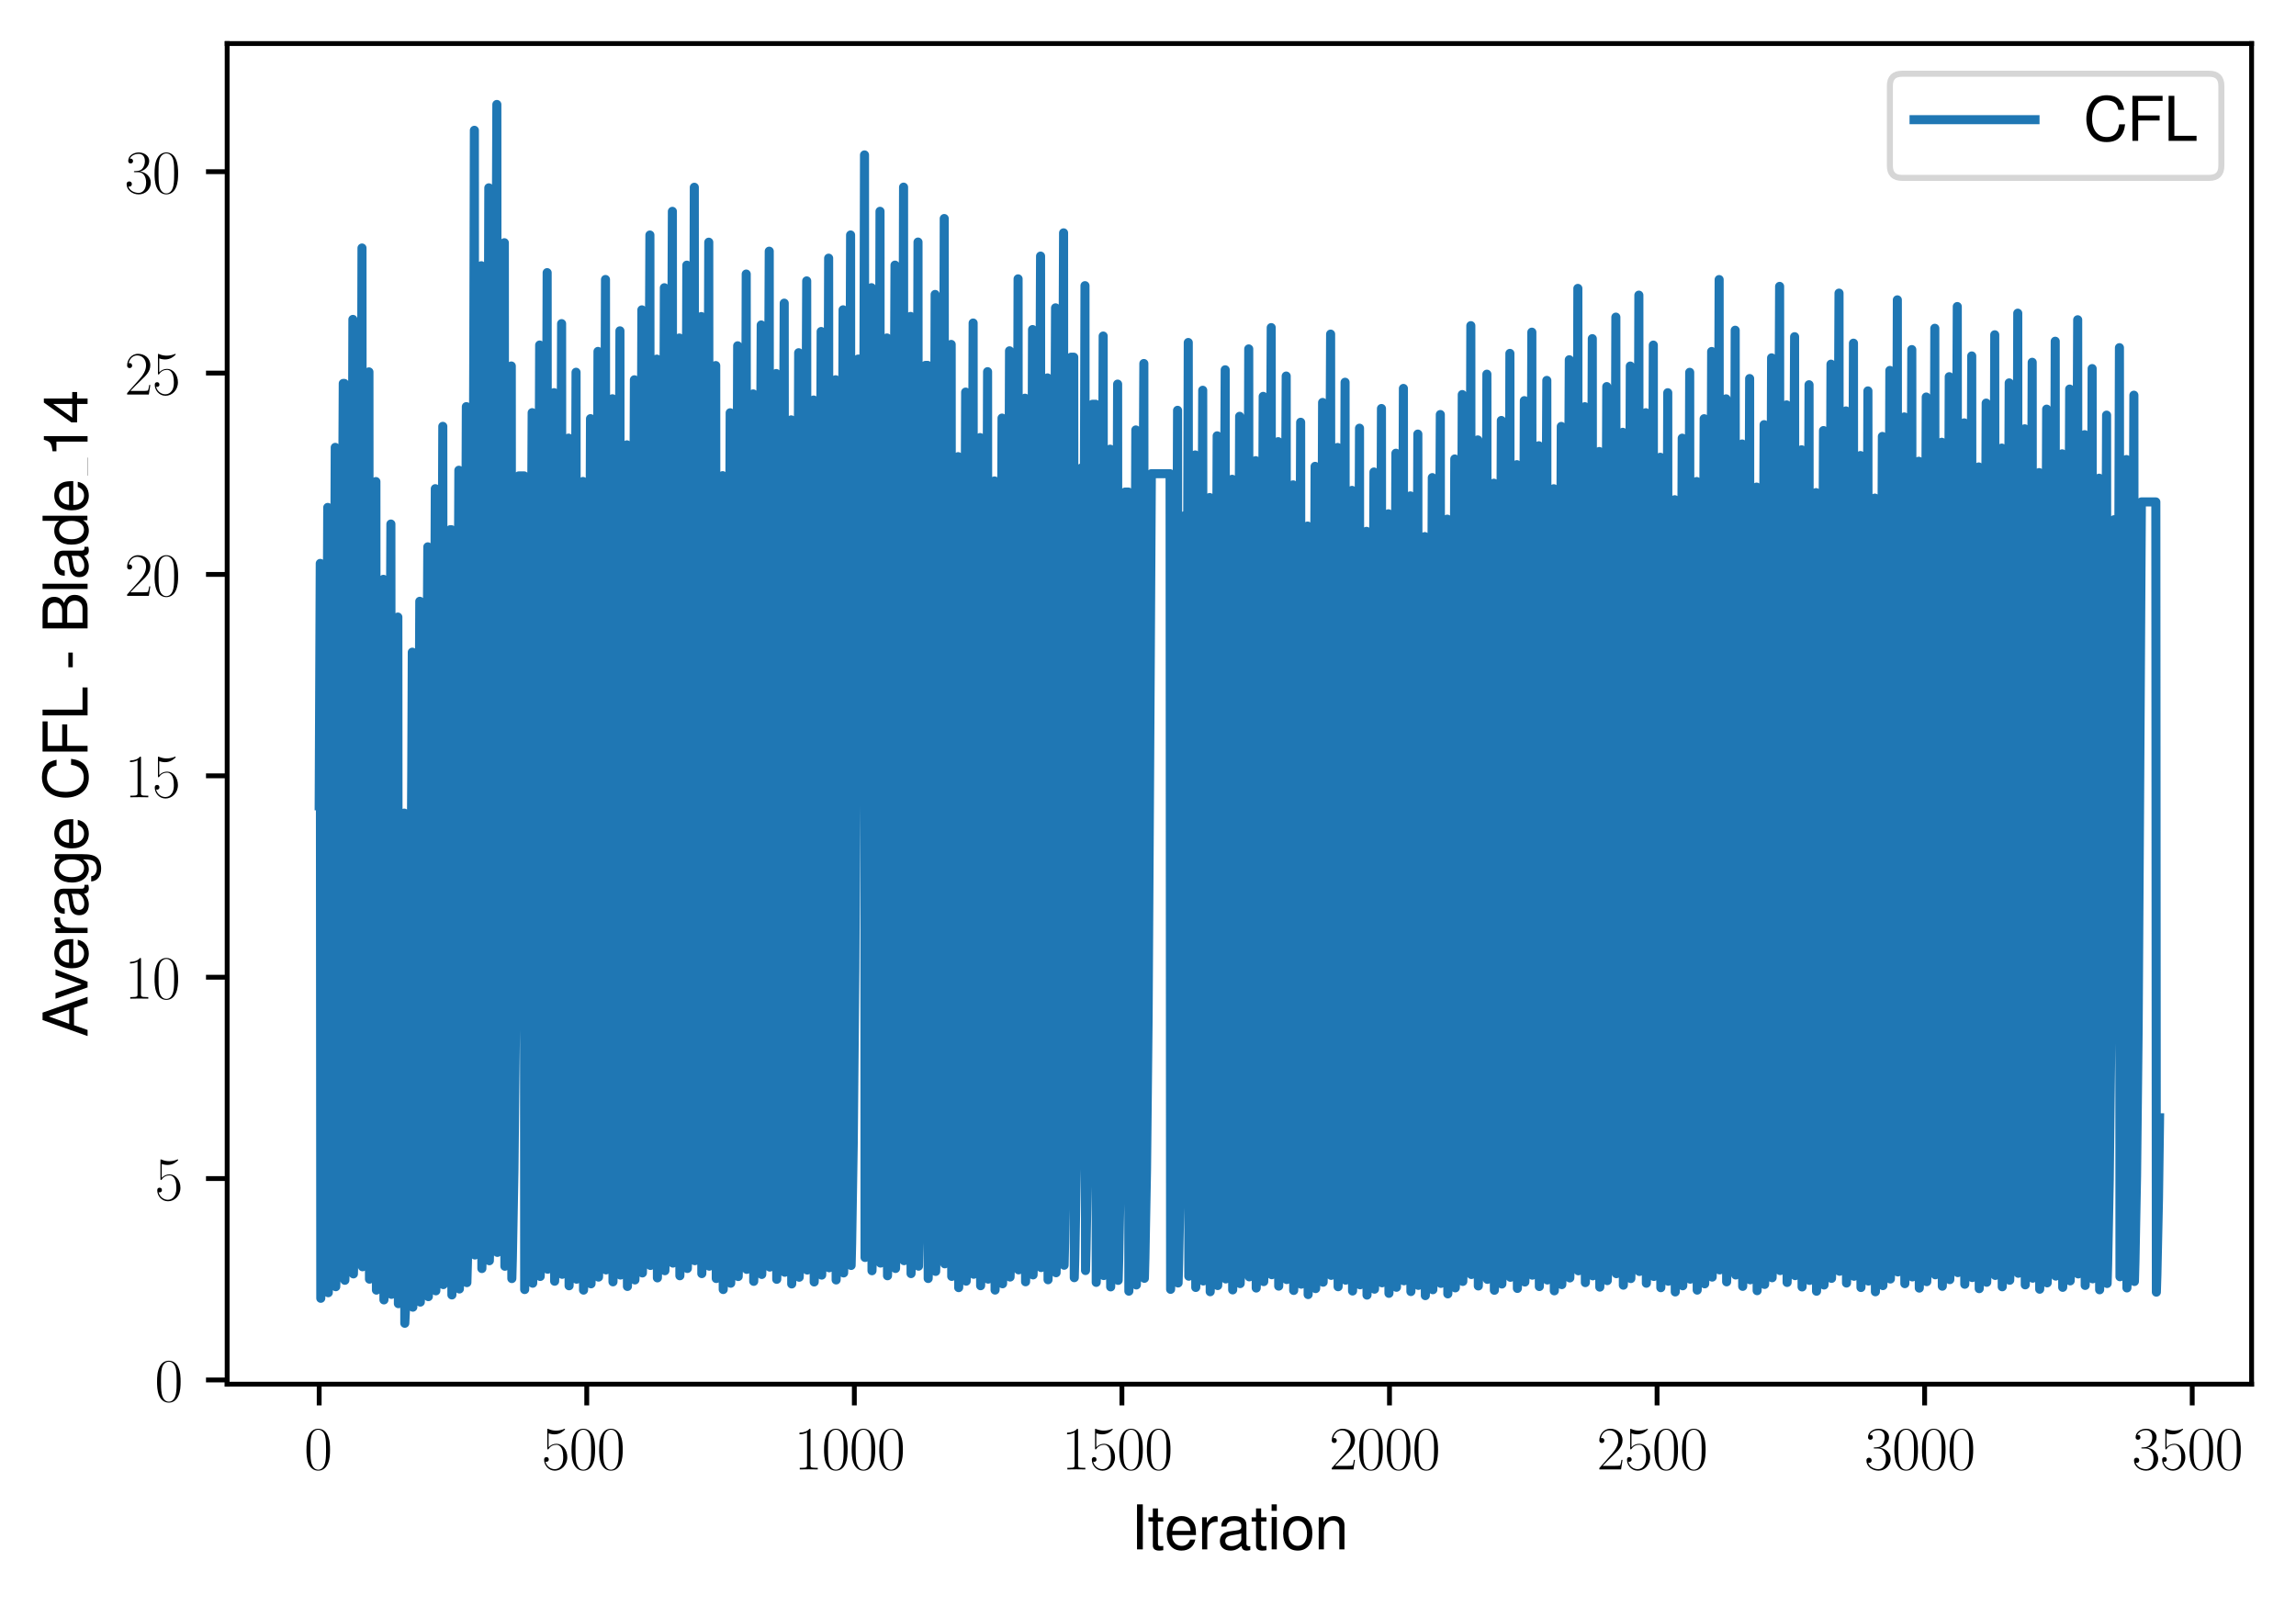 <?xml version="1.0" encoding="utf-8" standalone="no"?>
<!DOCTYPE svg PUBLIC "-//W3C//DTD SVG 1.1//EN"
  "http://www.w3.org/Graphics/SVG/1.1/DTD/svg11.dtd">
<svg xmlns:xlink="http://www.w3.org/1999/xlink" width="379.711pt" height="265.601pt" viewBox="0 0 379.711 265.601" xmlns="http://www.w3.org/2000/svg" version="1.1">
 <defs>
  <style type="text/css">*{stroke-linejoin: round; stroke-linecap: butt}</style>
 </defs>
 <g id="figure_1">
  <g id="patch_1">
   <path d="M 0 265.601 
L 379.711 265.601 
L 379.711 0 
L 0 0 
z
" style="fill: #ffffff"/>
  </g>
  <g id="axes_1">
   <g id="patch_2">
    <path d="M 37.567 228.96 
L 372.367 228.96 
L 372.367 7.2 
L 37.567 7.2 
z
" style="fill: #ffffff"/>
   </g>
   <g id="matplotlib.axis_1">
    <g id="xtick_1">
     <g id="line2d_1">
      <defs>
       <path id="m42e42d7f26" d="M 0 0 
L 0 3.5 
" style="stroke: #000000; stroke-width: 0.8"/>
      </defs>
      <g>
       <use xlink:href="#m42e42d7f26" x="52.786" y="228.96" style="stroke: #000000; stroke-width: 0.8"/>
      </g>
     </g>
     <g id="text_1">
      <!-- $\mathdefault{0}$ -->
      <g transform="translate(50.295 243.058) scale(0.1 -0.1)">
       <defs>
        <path id="CMR17-30" d="M 2688 2038 
C 2688 2430 2682 3099 2413 3613 
C 2176 4063 1798 4224 1466 4224 
C 1158 4224 768 4082 525 3620 
C 269 3137 243 2539 243 2038 
C 243 1671 250 1112 448 623 
C 723 -39 1216 -128 1466 -128 
C 1760 -128 2208 -7 2470 604 
C 2662 1048 2688 1568 2688 2038 
z
M 1466 -26 
C 1056 -26 813 328 723 816 
C 653 1196 653 1749 653 2109 
C 653 2604 653 3015 736 3407 
C 858 3954 1216 4121 1466 4121 
C 1728 4121 2067 3947 2189 3420 
C 2272 3054 2278 2623 2278 2109 
C 2278 1691 2278 1176 2202 797 
C 2067 96 1690 -26 1466 -26 
z
" transform="scale(0.016)"/>
       </defs>
       <use xlink:href="#CMR17-30" transform="scale(0.996)"/>
      </g>
     </g>
    </g>
    <g id="xtick_2">
     <g id="line2d_2">
      <g>
       <use xlink:href="#m42e42d7f26" x="97.037" y="228.96" style="stroke: #000000; stroke-width: 0.8"/>
      </g>
     </g>
     <g id="text_2">
      <!-- $\mathdefault{500}$ -->
      <g transform="translate(89.565 243.058) scale(0.1 -0.1)">
       <defs>
        <path id="CMR17-35" d="M 730 3750 
C 794 3724 1056 3641 1325 3641 
C 1920 3641 2246 3961 2432 4140 
C 2432 4191 2432 4224 2394 4224 
C 2387 4224 2374 4224 2323 4198 
C 2099 4102 1837 4032 1517 4032 
C 1325 4032 1037 4055 723 4191 
C 653 4224 640 4224 634 4224 
C 602 4224 595 4217 595 4090 
L 595 2231 
C 595 2113 595 2080 659 2080 
C 691 2080 704 2093 736 2139 
C 941 2435 1222 2560 1542 2560 
C 1766 2560 2246 2415 2246 1293 
C 2246 1087 2246 716 2054 422 
C 1894 159 1645 25 1370 25 
C 947 25 518 319 403 812 
C 429 806 480 793 506 793 
C 589 793 749 838 749 1036 
C 749 1209 627 1280 506 1280 
C 358 1280 262 1190 262 1011 
C 262 454 704 -128 1382 -128 
C 2042 -128 2669 441 2669 1267 
C 2669 2054 2170 2662 1549 2662 
C 1222 2662 947 2540 730 2304 
L 730 3750 
z
" transform="scale(0.016)"/>
       </defs>
       <use xlink:href="#CMR17-35" transform="scale(0.996)"/>
       <use xlink:href="#CMR17-30" transform="translate(45.69 0) scale(0.996)"/>
       <use xlink:href="#CMR17-30" transform="translate(91.381 0) scale(0.996)"/>
      </g>
     </g>
    </g>
    <g id="xtick_3">
     <g id="line2d_3">
      <g>
       <use xlink:href="#m42e42d7f26" x="141.289" y="228.96" style="stroke: #000000; stroke-width: 0.8"/>
      </g>
     </g>
     <g id="text_3">
      <!-- $\mathdefault{1000}$ -->
      <g transform="translate(131.326 243.058) scale(0.1 -0.1)">
       <defs>
        <path id="CMR17-31" d="M 1702 4083 
C 1702 4217 1696 4224 1606 4224 
C 1357 3927 979 3833 621 3820 
C 602 3820 570 3820 563 3808 
C 557 3795 557 3782 557 3648 
C 755 3648 1088 3686 1344 3839 
L 1344 467 
C 1344 243 1331 166 781 166 
L 589 166 
L 589 0 
C 896 6 1216 12 1523 12 
C 1830 12 2150 6 2458 0 
L 2458 166 
L 2266 166 
C 1715 166 1702 236 1702 467 
L 1702 4083 
z
" transform="scale(0.016)"/>
       </defs>
       <use xlink:href="#CMR17-31" transform="scale(0.996)"/>
       <use xlink:href="#CMR17-30" transform="translate(45.69 0) scale(0.996)"/>
       <use xlink:href="#CMR17-30" transform="translate(91.381 0) scale(0.996)"/>
       <use xlink:href="#CMR17-30" transform="translate(137.071 0) scale(0.996)"/>
      </g>
     </g>
    </g>
    <g id="xtick_4">
     <g id="line2d_4">
      <g>
       <use xlink:href="#m42e42d7f26" x="185.541" y="228.96" style="stroke: #000000; stroke-width: 0.8"/>
      </g>
     </g>
     <g id="text_4">
      <!-- $\mathdefault{1500}$ -->
      <g transform="translate(175.578 243.058) scale(0.1 -0.1)">
       <use xlink:href="#CMR17-31" transform="scale(0.996)"/>
       <use xlink:href="#CMR17-35" transform="translate(45.69 0) scale(0.996)"/>
       <use xlink:href="#CMR17-30" transform="translate(91.381 0) scale(0.996)"/>
       <use xlink:href="#CMR17-30" transform="translate(137.071 0) scale(0.996)"/>
      </g>
     </g>
    </g>
    <g id="xtick_5">
     <g id="line2d_5">
      <g>
       <use xlink:href="#m42e42d7f26" x="229.793" y="228.96" style="stroke: #000000; stroke-width: 0.8"/>
      </g>
     </g>
     <g id="text_5">
      <!-- $\mathdefault{2000}$ -->
      <g transform="translate(219.83 243.058) scale(0.1 -0.1)">
       <defs>
        <path id="CMR17-32" d="M 2669 990 
L 2554 990 
C 2490 537 2438 460 2413 422 
C 2381 371 1920 371 1830 371 
L 602 371 
C 832 620 1280 1073 1824 1596 
C 2214 1966 2669 2400 2669 3033 
C 2669 3788 2067 4224 1395 4224 
C 691 4224 262 3603 262 3027 
C 262 2777 448 2745 525 2745 
C 589 2745 781 2783 781 3007 
C 781 3206 614 3264 525 3264 
C 486 3264 448 3257 422 3244 
C 544 3788 915 4057 1306 4057 
C 1862 4057 2227 3616 2227 3033 
C 2227 2477 1901 1998 1536 1583 
L 262 147 
L 262 0 
L 2515 0 
L 2669 990 
z
" transform="scale(0.016)"/>
       </defs>
       <use xlink:href="#CMR17-32" transform="scale(0.996)"/>
       <use xlink:href="#CMR17-30" transform="translate(45.69 0) scale(0.996)"/>
       <use xlink:href="#CMR17-30" transform="translate(91.381 0) scale(0.996)"/>
       <use xlink:href="#CMR17-30" transform="translate(137.071 0) scale(0.996)"/>
      </g>
     </g>
    </g>
    <g id="xtick_6">
     <g id="line2d_6">
      <g>
       <use xlink:href="#m42e42d7f26" x="274.044" y="228.96" style="stroke: #000000; stroke-width: 0.8"/>
      </g>
     </g>
     <g id="text_6">
      <!-- $\mathdefault{2500}$ -->
      <g transform="translate(264.082 243.058) scale(0.1 -0.1)">
       <use xlink:href="#CMR17-32" transform="scale(0.996)"/>
       <use xlink:href="#CMR17-35" transform="translate(45.69 0) scale(0.996)"/>
       <use xlink:href="#CMR17-30" transform="translate(91.381 0) scale(0.996)"/>
       <use xlink:href="#CMR17-30" transform="translate(137.071 0) scale(0.996)"/>
      </g>
     </g>
    </g>
    <g id="xtick_7">
     <g id="line2d_7">
      <g>
       <use xlink:href="#m42e42d7f26" x="318.296" y="228.96" style="stroke: #000000; stroke-width: 0.8"/>
      </g>
     </g>
     <g id="text_7">
      <!-- $\mathdefault{3000}$ -->
      <g transform="translate(308.333 243.058) scale(0.1 -0.1)">
       <defs>
        <path id="CMR17-33" d="M 1414 2176 
C 1984 2176 2234 1673 2234 1094 
C 2234 322 1824 25 1453 25 
C 1114 25 563 193 390 691 
C 422 678 454 678 486 678 
C 640 678 755 780 755 947 
C 755 1132 614 1216 486 1216 
C 378 1216 211 1164 211 927 
C 211 335 787 -128 1466 -128 
C 2176 -128 2720 432 2720 1087 
C 2720 1718 2208 2176 1600 2246 
C 2086 2347 2554 2776 2554 3353 
C 2554 3856 2048 4224 1472 4224 
C 890 4224 378 3862 378 3347 
C 378 3123 544 3084 627 3084 
C 762 3084 877 3167 877 3334 
C 877 3500 762 3584 627 3584 
C 602 3584 570 3584 544 3571 
C 730 3999 1235 4076 1459 4076 
C 1683 4076 2106 3966 2106 3347 
C 2106 3167 2080 2851 1862 2574 
C 1670 2329 1453 2316 1242 2297 
C 1210 2297 1062 2284 1037 2284 
C 992 2278 966 2272 966 2227 
C 966 2182 973 2176 1101 2176 
L 1414 2176 
z
" transform="scale(0.016)"/>
       </defs>
       <use xlink:href="#CMR17-33" transform="scale(0.996)"/>
       <use xlink:href="#CMR17-30" transform="translate(45.69 0) scale(0.996)"/>
       <use xlink:href="#CMR17-30" transform="translate(91.381 0) scale(0.996)"/>
       <use xlink:href="#CMR17-30" transform="translate(137.071 0) scale(0.996)"/>
      </g>
     </g>
    </g>
    <g id="xtick_8">
     <g id="line2d_8">
      <g>
       <use xlink:href="#m42e42d7f26" x="362.548" y="228.96" style="stroke: #000000; stroke-width: 0.8"/>
      </g>
     </g>
     <g id="text_8">
      <!-- $\mathdefault{3500}$ -->
      <g transform="translate(352.585 243.058) scale(0.1 -0.1)">
       <use xlink:href="#CMR17-33" transform="scale(0.996)"/>
       <use xlink:href="#CMR17-35" transform="translate(45.69 0) scale(0.996)"/>
       <use xlink:href="#CMR17-30" transform="translate(91.381 0) scale(0.996)"/>
       <use xlink:href="#CMR17-30" transform="translate(137.071 0) scale(0.996)"/>
      </g>
     </g>
    </g>
    <g id="text_9">
     <!-- Iteration -->
     <g transform="translate(187.02 256.279) scale(0.1 -0.1)">
      <defs>
       <path id="NimbusSanL-Regu-49" d="M 1242 4672 
L 640 4672 
L 640 0 
L 1242 0 
L 1242 4672 
z
" transform="scale(0.016)"/>
       <path id="NimbusSanL-Regu-74" d="M 1626 3328 
L 1075 3328 
L 1075 4249 
L 544 4249 
L 544 3328 
L 90 3328 
L 90 2892 
L 544 2892 
L 544 402 
C 544 64 774 -128 1190 -128 
C 1318 -128 1446 -116 1626 -84 
L 1626 364 
C 1555 345 1472 339 1370 339 
C 1139 339 1075 402 1075 634 
L 1075 2892 
L 1626 2892 
L 1626 3328 
z
" transform="scale(0.016)"/>
       <path id="NimbusSanL-Regu-65" d="M 3283 1484 
C 3283 1998 3245 2311 3149 2565 
C 2931 3123 2419 3456 1792 3456 
C 858 3456 256 2734 256 1619 
C 256 545 838 -128 1779 -128 
C 2547 -128 3078 307 3213 1018 
L 2675 1018 
C 2528 588 2227 364 1798 364 
C 1459 364 1171 514 992 787 
C 864 974 819 1161 813 1484 
L 3283 1484 
z
M 826 1920 
C 870 2552 1248 2963 1786 2963 
C 2310 2963 2714 2519 2714 1959 
C 2714 1946 2714 1933 2707 1920 
L 826 1920 
z
" transform="scale(0.016)"/>
       <path id="NimbusSanL-Regu-72" d="M 442 3328 
L 442 0 
L 979 0 
L 979 1727 
C 979 2203 1101 2514 1357 2698 
C 1523 2819 1683 2857 2054 2863 
L 2054 3404 
C 1965 3449 1920 3456 1850 3456 
C 1504 3456 1242 3251 934 2750 
L 934 3328 
L 442 3328 
z
" transform="scale(0.016)"/>
       <path id="NimbusSanL-Regu-61" d="M 3424 332 
C 3366 320 3341 320 3309 320 
C 3123 320 3021 415 3021 581 
L 3021 2542 
C 3021 3135 2586 3456 1760 3456 
C 1274 3456 870 3315 646 3065 
C 493 2893 429 2702 416 2370 
L 954 2370 
C 998 2778 1242 2963 1741 2963 
C 2221 2963 2490 2784 2490 2466 
L 2490 2326 
C 2490 2103 2355 2007 1933 1956 
C 1178 1861 1062 1835 858 1753 
C 467 1593 269 1294 269 861 
C 269 256 691 -128 1370 -128 
C 1792 -128 2131 19 2509 364 
C 2547 25 2714 -128 3059 -128 
C 3168 -128 3251 -116 3424 -71 
L 3424 332 
z
M 2490 1071 
C 2490 893 2438 785 2278 638 
C 2061 441 1798 339 1485 339 
C 1069 339 826 536 826 874 
C 826 1224 1062 1402 1632 1485 
C 2195 1562 2310 1587 2490 1670 
L 2490 1071 
z
" transform="scale(0.016)"/>
       <path id="NimbusSanL-Regu-69" d="M 960 3358 
L 429 3358 
L 429 0 
L 960 0 
L 960 3358 
z
M 960 4672 
L 422 4672 
L 422 3999 
L 960 3999 
L 960 4672 
z
" transform="scale(0.016)"/>
       <path id="NimbusSanL-Regu-6f" d="M 1741 3456 
C 800 3456 230 2784 230 1663 
C 230 543 794 -128 1747 -128 
C 2688 -128 3264 543 3264 1638 
C 3264 2791 2707 3456 1741 3456 
z
M 1747 2963 
C 2349 2963 2707 2472 2707 1644 
C 2707 861 2336 364 1747 364 
C 1152 364 787 855 787 1663 
C 787 2466 1152 2963 1747 2963 
z
" transform="scale(0.016)"/>
       <path id="NimbusSanL-Regu-6e" d="M 448 3328 
L 448 0 
L 986 0 
L 986 1835 
C 986 2539 1344 2988 1894 2988 
C 2317 2988 2586 2732 2586 2328 
L 2586 0 
L 3117 0 
L 3117 2539 
C 3117 3097 2701 3456 2054 3456 
C 1555 3456 1235 3263 941 2796 
L 941 3328 
L 448 3328 
z
" transform="scale(0.016)"/>
      </defs>
      <use xlink:href="#NimbusSanL-Regu-49" transform="scale(0.996)"/>
      <use xlink:href="#NimbusSanL-Regu-74" transform="translate(27.695 0) scale(0.996)"/>
      <use xlink:href="#NimbusSanL-Regu-65" transform="translate(55.39 0) scale(0.996)"/>
      <use xlink:href="#NimbusSanL-Regu-72" transform="translate(110.782 0) scale(0.996)"/>
      <use xlink:href="#NimbusSanL-Regu-61" transform="translate(142.961 0) scale(0.996)"/>
      <use xlink:href="#NimbusSanL-Regu-74" transform="translate(198.353 0) scale(0.996)"/>
      <use xlink:href="#NimbusSanL-Regu-69" transform="translate(226.048 0) scale(0.996)"/>
      <use xlink:href="#NimbusSanL-Regu-6f" transform="translate(248.165 0) scale(0.996)"/>
      <use xlink:href="#NimbusSanL-Regu-6e" transform="translate(303.556 0) scale(0.996)"/>
     </g>
    </g>
   </g>
   <g id="matplotlib.axis_2">
    <g id="ytick_1">
     <g id="line2d_9">
      <defs>
       <path id="m7678a0a76e" d="M 0 0 
L -3.5 0 
" style="stroke: #000000; stroke-width: 0.8"/>
      </defs>
      <g>
       <use xlink:href="#m7678a0a76e" x="37.567" y="228.256" style="stroke: #000000; stroke-width: 0.8"/>
      </g>
     </g>
     <g id="text_10">
      <!-- $\mathdefault{0}$ -->
      <g transform="translate(25.586 231.805) scale(0.1 -0.1)">
       <use xlink:href="#CMR17-30" transform="scale(0.996)"/>
      </g>
     </g>
    </g>
    <g id="ytick_2">
     <g id="line2d_10">
      <g>
       <use xlink:href="#m7678a0a76e" x="37.567" y="194.946" style="stroke: #000000; stroke-width: 0.8"/>
      </g>
     </g>
     <g id="text_11">
      <!-- $\mathdefault{5}$ -->
      <g transform="translate(25.586 198.496) scale(0.1 -0.1)">
       <use xlink:href="#CMR17-35" transform="scale(0.996)"/>
      </g>
     </g>
    </g>
    <g id="ytick_3">
     <g id="line2d_11">
      <g>
       <use xlink:href="#m7678a0a76e" x="37.567" y="161.637" style="stroke: #000000; stroke-width: 0.8"/>
      </g>
     </g>
     <g id="text_12">
      <!-- $\mathdefault{10}$ -->
      <g transform="translate(20.605 165.186) scale(0.1 -0.1)">
       <use xlink:href="#CMR17-31" transform="scale(0.996)"/>
       <use xlink:href="#CMR17-30" transform="translate(45.69 0) scale(0.996)"/>
      </g>
     </g>
    </g>
    <g id="ytick_4">
     <g id="line2d_12">
      <g>
       <use xlink:href="#m7678a0a76e" x="37.567" y="128.327" style="stroke: #000000; stroke-width: 0.8"/>
      </g>
     </g>
     <g id="text_13">
      <!-- $\mathdefault{15}$ -->
      <g transform="translate(20.605 131.877) scale(0.1 -0.1)">
       <use xlink:href="#CMR17-31" transform="scale(0.996)"/>
       <use xlink:href="#CMR17-35" transform="translate(45.69 0) scale(0.996)"/>
      </g>
     </g>
    </g>
    <g id="ytick_5">
     <g id="line2d_13">
      <g>
       <use xlink:href="#m7678a0a76e" x="37.567" y="95.018" style="stroke: #000000; stroke-width: 0.8"/>
      </g>
     </g>
     <g id="text_14">
      <!-- $\mathdefault{20}$ -->
      <g transform="translate(20.605 98.567) scale(0.1 -0.1)">
       <use xlink:href="#CMR17-32" transform="scale(0.996)"/>
       <use xlink:href="#CMR17-30" transform="translate(45.69 0) scale(0.996)"/>
      </g>
     </g>
    </g>
    <g id="ytick_6">
     <g id="line2d_14">
      <g>
       <use xlink:href="#m7678a0a76e" x="37.567" y="61.709" style="stroke: #000000; stroke-width: 0.8"/>
      </g>
     </g>
     <g id="text_15">
      <!-- $\mathdefault{25}$ -->
      <g transform="translate(20.605 65.258) scale(0.1 -0.1)">
       <use xlink:href="#CMR17-32" transform="scale(0.996)"/>
       <use xlink:href="#CMR17-35" transform="translate(45.69 0) scale(0.996)"/>
      </g>
     </g>
    </g>
    <g id="ytick_7">
     <g id="line2d_15">
      <g>
       <use xlink:href="#m7678a0a76e" x="37.567" y="28.399" style="stroke: #000000; stroke-width: 0.8"/>
      </g>
     </g>
     <g id="text_16">
      <!-- $\mathdefault{30}$ -->
      <g transform="translate(20.605 31.948) scale(0.1 -0.1)">
       <use xlink:href="#CMR17-33" transform="scale(0.996)"/>
       <use xlink:href="#CMR17-30" transform="translate(45.69 0) scale(0.996)"/>
      </g>
     </g>
    </g>
    <g id="text_17">
     <!-- Average CFL - Blade_14 -->
     <g transform="translate(14.483 171.549) rotate(-90) scale(0.1 -0.1)">
      <defs>
       <path id="NimbusSanL-Regu-41" d="M 3034 1408 
L 3514 0 
L 4179 0 
L 2541 4672 
L 1773 4672 
L 109 0 
L 742 0 
L 1235 1408 
L 3034 1408 
z
M 2867 1907 
L 1382 1907 
L 2150 4032 
L 2867 1907 
z
" transform="scale(0.016)"/>
       <path id="NimbusSanL-Regu-76" d="M 1824 0 
L 3110 3328 
L 2509 3328 
L 1562 629 
L 666 3328 
L 64 3328 
L 1242 0 
L 1824 0 
z
" transform="scale(0.016)"/>
       <path id="NimbusSanL-Regu-67" d="M 2637 3359 
L 2637 2873 
C 2368 3270 2042 3456 1613 3456 
C 762 3456 186 2714 186 1632 
C 186 1084 333 638 608 320 
C 858 38 1216 -128 1568 -128 
C 1990 -128 2285 51 2586 473 
L 2586 300 
C 2586 -155 2528 -441 2394 -634 
C 2253 -841 1978 -960 1651 -960 
C 1408 -960 1190 -894 1043 -774 
C 922 -674 870 -581 838 -375 
L 294 -375 
C 352 -1031 845 -1408 1632 -1408 
C 2131 -1408 2560 -1248 2778 -980 
C 3034 -661 3130 -222 3130 568 
L 3130 3359 
L 2637 3359 
z
M 1670 2963 
C 2246 2963 2586 2479 2586 1644 
C 2586 848 2240 364 1677 364 
C 1094 364 742 855 742 1663 
C 742 2466 1101 2963 1670 2963 
z
" transform="scale(0.016)"/>
       <path id="NimbusSanL-Regu-43" d="M 4237 3219 
C 4051 4236 3462 4736 2438 4736 
C 1811 4736 1306 4537 960 4154 
C 538 3696 307 3035 307 2284 
C 307 1522 544 867 986 415 
C 1344 44 1805 -128 2413 -128 
C 3552 -128 4192 485 4333 1712 
L 3718 1712 
C 3667 1394 3603 1178 3507 994 
C 3315 612 2918 396 2419 396 
C 1491 396 902 1134 902 2291 
C 902 3480 1466 4211 2368 4211 
C 2746 4211 3098 4096 3290 3918 
C 3462 3759 3558 3562 3629 3219 
L 4237 3219 
z
" transform="scale(0.016)"/>
       <path id="NimbusSanL-Regu-46" d="M 1171 2112 
L 3398 2112 
L 3398 2636 
L 1171 2636 
L 1171 4147 
L 3706 4147 
L 3706 4672 
L 576 4672 
L 576 0 
L 1171 0 
L 1171 2112 
z
" transform="scale(0.016)"/>
       <path id="NimbusSanL-Regu-4c" d="M 1107 4672 
L 512 4672 
L 512 0 
L 3411 0 
L 3411 524 
L 1107 524 
L 1107 4672 
z
" transform="scale(0.016)"/>
       <path id="NimbusSanL-Regu-2d" d="M 1818 1996 
L 294 1996 
L 294 1536 
L 1818 1536 
L 1818 1996 
z
" transform="scale(0.016)"/>
       <path id="NimbusSanL-Regu-42" d="M 506 0 
L 2611 0 
C 3053 0 3379 121 3629 390 
C 3859 632 3987 961 3987 1321 
C 3987 1878 3731 2214 3136 2444 
C 3558 2643 3782 2994 3782 3476 
C 3782 3821 3654 4127 3411 4345 
C 3168 4569 2848 4672 2400 4672 
L 506 4672 
L 506 0 
z
M 1101 2636 
L 1101 4147 
L 2253 4147 
C 2586 4147 2771 4101 2931 3977 
C 3098 3847 3187 3652 3187 3391 
C 3187 3138 3098 2936 2931 2806 
C 2771 2682 2586 2636 2253 2636 
L 1101 2636 
z
M 1101 524 
L 1101 2112 
L 2554 2112 
C 2842 2112 3034 2042 3174 1890 
C 3315 1745 3392 1542 3392 1315 
C 3392 1093 3315 891 3174 746 
C 3034 594 2842 524 2554 524 
L 1101 524 
z
" transform="scale(0.016)"/>
       <path id="NimbusSanL-Regu-6c" d="M 973 4672 
L 435 4672 
L 435 0 
L 973 0 
L 973 4672 
z
" transform="scale(0.016)"/>
       <path id="NimbusSanL-Regu-64" d="M 3168 4672 
L 2637 4672 
L 2637 2937 
C 2413 3276 2054 3456 1606 3456 
C 736 3456 166 2759 166 1695 
C 166 568 723 -128 1626 -128 
C 2086 -128 2406 44 2694 460 
L 2694 19 
L 3168 19 
L 3168 4672 
z
M 1696 2956 
C 2272 2956 2637 2447 2637 1651 
C 2637 880 2266 371 1702 371 
C 1114 371 723 887 723 1663 
C 723 2440 1114 2956 1696 2956 
z
" transform="scale(0.016)"/>
       <path id="NimbusSanL-Regu-31" d="M 1658 3232 
L 1658 0 
L 2221 0 
L 2221 4537 
L 1850 4537 
C 1651 3840 1523 3744 653 3635 
L 653 3232 
L 1658 3232 
z
" transform="scale(0.016)"/>
       <path id="NimbusSanL-Regu-34" d="M 2093 1088 
L 2093 0 
L 2656 0 
L 2656 1088 
L 3328 1088 
L 3328 1593 
L 2656 1593 
L 2656 4537 
L 2240 4537 
L 179 1683 
L 179 1088 
L 2093 1088 
z
M 2093 1593 
L 672 1593 
L 2093 3577 
L 2093 1593 
z
" transform="scale(0.016)"/>
      </defs>
      <use xlink:href="#NimbusSanL-Regu-41" transform="scale(0.996)"/>
      <use xlink:href="#NimbusSanL-Regu-76" transform="translate(62.466 0) scale(0.996)"/>
      <use xlink:href="#NimbusSanL-Regu-65" transform="translate(109.788 0) scale(0.996)"/>
      <use xlink:href="#NimbusSanL-Regu-72" transform="translate(165.18 0) scale(0.996)"/>
      <use xlink:href="#NimbusSanL-Regu-61" transform="translate(197.359 0) scale(0.996)"/>
      <use xlink:href="#NimbusSanL-Regu-67" transform="translate(252.751 0) scale(0.996)"/>
      <use xlink:href="#NimbusSanL-Regu-65" transform="translate(308.143 0) scale(0.996)"/>
      <use xlink:href="#NimbusSanL-Regu-43" transform="translate(391.229 0) scale(0.996)"/>
      <use xlink:href="#NimbusSanL-Regu-46" transform="translate(463.159 0) scale(0.996)"/>
      <use xlink:href="#NimbusSanL-Regu-4c" transform="translate(524.031 0) scale(0.996)"/>
      <use xlink:href="#NimbusSanL-Regu-2d" transform="translate(607.118 0) scale(0.996)"/>
      <use xlink:href="#NimbusSanL-Regu-42" transform="translate(667.988 0) scale(0.996)"/>
      <use xlink:href="#NimbusSanL-Regu-6c" transform="translate(734.438 0) scale(0.996)"/>
      <use xlink:href="#NimbusSanL-Regu-61" transform="translate(756.555 0) scale(0.996)"/>
      <use xlink:href="#NimbusSanL-Regu-64" transform="translate(811.947 0) scale(0.996)"/>
      <use xlink:href="#NimbusSanL-Regu-65" transform="translate(867.339 0) scale(0.996)"/>
      <use xlink:href="#NimbusSanL-Regu-31" transform="translate(958.596 0) scale(0.996)"/>
      <use xlink:href="#NimbusSanL-Regu-34" transform="translate(1013.987 0) scale(0.996)"/>
      <path d="M 928.708 0 
L 958.596 0 
L 958.596 0.399 
L 928.708 0.399 
L 928.708 0 
z
"/>
     </g>
    </g>
   </g>
   <g id="line2d_16">
    <path d="M 52.786 133.285 
L 52.963 93.193 
L 53.051 214.749 
L 53.14 212.048 
L 53.405 200.249 
L 53.671 179.86 
L 53.936 144.628 
L 54.202 83.933 
L 54.29 213.824 
L 54.379 210.937 
L 54.644 198.329 
L 54.91 176.542 
L 55.175 138.895 
L 55.441 74 
L 55.529 212.83 
L 55.618 209.745 
L 55.883 196.269 
L 56.149 172.983 
L 56.414 132.748 
L 56.768 63.421 
L 56.945 63.421 
L 57.034 211.772 
L 57.122 208.476 
L 57.388 194.076 
L 57.653 169.192 
L 57.919 126.248 
L 58.184 81.768 
L 58.273 81.768 
L 58.361 52.833 
L 58.45 210.713 
L 58.538 207.205 
L 58.804 191.88 
L 59.069 165.416 
L 59.335 119.772 
L 59.6 72.143 
L 59.777 72.143 
L 59.866 41.022 
L 59.954 209.532 
L 60.043 205.788 
L 60.308 189.431 
L 60.574 161.175 
L 60.839 112.404 
L 61.016 61.514 
L 61.105 211.582 
L 61.193 208.247 
L 61.459 193.68 
L 61.724 168.509 
L 61.99 125.031 
L 62.167 79.655 
L 62.255 213.396 
L 62.344 210.424 
L 62.609 197.442 
L 62.875 175.009 
L 63.14 136.265 
L 63.406 95.827 
L 63.494 215.013 
L 63.583 212.364 
L 63.848 200.795 
L 64.114 180.807 
L 64.379 146.291 
L 64.645 86.679 
L 64.734 214.098 
L 64.822 211.267 
L 65.088 198.898 
L 65.353 177.528 
L 65.619 140.611 
L 65.796 102.068 
L 65.884 215.637 
L 65.973 213.113 
L 66.238 202.09 
L 66.504 183.041 
L 66.769 150.124 
L 66.858 134.498 
L 66.946 218.88 
L 67.035 217.005 
L 67.3 208.814 
L 67.566 194.661 
L 67.831 170.203 
L 68.097 127.941 
L 68.185 107.878 
L 68.274 216.218 
L 68.362 213.81 
L 68.628 203.294 
L 68.893 185.122 
L 69.159 153.721 
L 69.424 99.46 
L 69.513 215.376 
L 69.601 212.8 
L 69.867 201.549 
L 70.132 182.106 
L 70.398 148.509 
L 70.752 90.453 
L 70.84 214.476 
L 70.929 211.719 
L 71.194 199.681 
L 71.46 178.879 
L 71.725 142.932 
L 71.991 80.832 
L 72.079 213.513 
L 72.168 210.565 
L 72.433 197.686 
L 72.699 175.431 
L 72.964 136.975 
L 73.23 70.522 
L 73.318 212.482 
L 73.407 209.328 
L 73.672 195.548 
L 73.938 171.737 
L 74.203 130.591 
L 74.469 87.619 
L 74.646 87.619 
L 74.734 214.192 
L 74.823 211.379 
L 75.088 199.093 
L 75.354 177.863 
L 75.619 141.177 
L 75.885 77.784 
L 75.973 213.209 
L 76.062 210.199 
L 76.327 197.054 
L 76.593 174.339 
L 76.858 135.088 
L 77.124 67.261 
L 77.213 212.156 
L 77.301 208.936 
L 77.567 194.872 
L 77.832 170.568 
L 78.098 128.572 
L 78.363 56.002 
L 78.452 21.552 
L 78.54 207.585 
L 78.629 203.451 
L 78.894 185.394 
L 79.16 154.19 
L 79.425 100.27 
L 79.602 43.956 
L 79.691 209.826 
L 79.779 206.14 
L 80.045 190.039 
L 80.31 162.218 
L 80.576 114.142 
L 80.841 31.068 
L 80.93 208.537 
L 81.018 204.593 
L 81.284 187.367 
L 81.549 157.6 
L 81.815 106.162 
L 82.169 17.28 
L 82.257 207.158 
L 82.346 202.939 
L 82.611 184.508 
L 82.877 152.659 
L 83.142 97.625 
L 83.408 40.148 
L 83.496 209.445 
L 83.585 205.683 
L 83.85 189.25 
L 84.116 160.853 
L 84.381 111.784 
L 84.558 60.537 
L 84.647 211.484 
L 84.735 208.129 
L 85.001 193.478 
L 85.266 168.159 
L 85.532 124.409 
L 85.797 78.716 
L 86.682 78.716 
L 86.771 213.302 
L 86.859 210.311 
L 87.125 197.247 
L 87.39 174.673 
L 87.656 135.665 
L 88.01 68.258 
L 88.098 212.256 
L 88.187 209.056 
L 88.452 195.079 
L 88.718 170.926 
L 88.983 129.189 
L 89.249 57.069 
L 89.337 211.137 
L 89.426 207.713 
L 89.691 192.759 
L 89.957 166.917 
L 90.223 122.262 
L 90.488 45.098 
L 90.577 209.94 
L 90.665 206.277 
L 90.931 190.276 
L 91.196 162.627 
L 91.462 114.849 
L 91.639 64.95 
L 91.727 211.925 
L 91.816 208.659 
L 92.081 194.393 
L 92.347 169.74 
L 92.612 127.141 
L 92.878 53.53 
L 92.966 210.783 
L 93.055 207.289 
L 93.32 192.025 
L 93.586 165.648 
L 93.851 120.07 
L 94.028 72.468 
L 94.117 212.677 
L 94.205 209.561 
L 94.471 195.952 
L 94.736 172.434 
L 95.002 131.796 
L 95.267 61.574 
L 95.356 211.588 
L 95.444 208.254 
L 95.71 193.693 
L 95.975 168.531 
L 96.241 125.051 
L 96.418 79.641 
L 96.506 213.394 
L 96.595 210.422 
L 96.86 197.439 
L 97.126 175.004 
L 97.391 136.237 
L 97.657 69.248 
L 97.745 212.355 
L 97.834 209.175 
L 98.099 195.284 
L 98.365 171.28 
L 98.63 129.802 
L 98.896 58.128 
L 98.984 211.243 
L 99.073 207.84 
L 99.338 192.978 
L 99.604 167.296 
L 99.869 122.917 
L 100.135 46.23 
L 100.223 210.053 
L 100.312 206.413 
L 100.577 190.511 
L 100.843 163.033 
L 101.108 115.55 
L 101.285 65.96 
L 101.374 212.026 
L 101.462 208.78 
L 101.728 194.602 
L 101.993 170.102 
L 102.259 127.767 
L 102.525 54.722 
L 102.613 210.902 
L 102.702 207.432 
L 102.967 192.272 
L 103.233 166.075 
L 103.498 120.808 
L 103.675 73.581 
L 103.764 212.788 
L 103.852 209.695 
L 104.118 196.182 
L 104.383 172.833 
L 104.649 132.485 
L 104.914 62.821 
L 105.003 211.712 
L 105.091 208.404 
L 105.357 193.951 
L 105.622 168.978 
L 105.888 125.823 
L 106.153 51.252 
L 106.242 210.555 
L 106.33 207.015 
L 106.596 191.552 
L 106.861 164.832 
L 107.127 118.66 
L 107.481 38.874 
L 107.569 209.318 
L 107.658 205.53 
L 107.923 188.985 
L 108.189 160.397 
L 108.454 110.995 
L 108.631 59.401 
L 108.72 211.37 
L 108.808 207.993 
L 109.074 193.242 
L 109.339 167.752 
L 109.605 123.705 
L 109.87 47.592 
L 109.959 210.189 
L 110.047 206.576 
L 110.313 190.793 
L 110.578 163.521 
L 110.844 116.394 
L 111.198 34.958 
L 111.286 208.926 
L 111.375 205.06 
L 111.64 188.174 
L 111.906 158.994 
L 112.171 108.571 
L 112.348 55.911 
L 112.437 211.021 
L 112.525 207.574 
L 112.791 192.518 
L 113.056 166.501 
L 113.322 121.544 
L 113.587 43.859 
L 113.676 209.816 
L 113.764 206.128 
L 114.03 190.019 
L 114.295 162.183 
L 114.561 114.082 
L 114.826 30.975 
L 114.915 208.528 
L 115.004 204.582 
L 115.269 187.348 
L 115.535 157.566 
L 115.8 106.105 
L 115.977 52.36 
L 116.066 210.666 
L 116.154 207.148 
L 116.42 191.782 
L 116.685 165.229 
L 116.951 119.346 
L 117.216 40.061 
L 117.305 209.436 
L 117.393 205.672 
L 117.659 189.232 
L 117.924 160.822 
L 118.19 111.73 
L 118.367 60.467 
L 118.455 211.477 
L 118.544 208.121 
L 118.809 193.463 
L 119.075 168.134 
L 119.34 124.365 
L 119.517 78.678 
L 119.606 213.298 
L 119.694 210.306 
L 119.96 197.239 
L 120.225 174.659 
L 120.491 135.641 
L 120.756 68.277 
L 120.845 212.258 
L 120.933 209.058 
L 121.199 195.083 
L 121.464 170.933 
L 121.73 129.201 
L 121.995 57.197 
L 122.084 211.15 
L 122.172 207.729 
L 122.438 192.785 
L 122.703 166.962 
L 122.969 122.341 
L 123.234 75.748 
L 123.323 75.748 
L 123.411 45.329 
L 123.5 209.963 
L 123.588 206.305 
L 123.854 190.324 
L 124.119 162.71 
L 124.385 114.993 
L 124.562 65.157 
L 124.65 211.946 
L 124.739 208.684 
L 125.004 194.436 
L 125.27 169.814 
L 125.535 127.269 
L 125.889 53.751 
L 125.978 210.805 
L 126.066 207.315 
L 126.332 192.07 
L 126.597 165.728 
L 126.863 120.207 
L 127.217 41.548 
L 127.305 209.585 
L 127.394 205.851 
L 127.66 189.54 
L 127.925 161.355 
L 128.191 112.652 
L 128.368 61.786 
L 128.456 211.609 
L 128.545 208.279 
L 128.81 193.737 
L 129.076 168.607 
L 129.341 125.182 
L 129.695 50.144 
L 129.784 210.445 
L 129.872 206.882 
L 130.138 191.323 
L 130.403 164.435 
L 130.669 117.974 
L 130.846 69.45 
L 130.934 212.375 
L 131.023 209.199 
L 131.288 195.326 
L 131.554 171.353 
L 131.819 129.927 
L 132.085 58.344 
L 132.173 211.265 
L 132.262 207.866 
L 132.527 193.023 
L 132.793 167.373 
L 133.058 123.051 
L 133.412 46.462 
L 133.501 210.076 
L 133.589 206.441 
L 133.855 190.559 
L 134.12 163.116 
L 134.386 115.694 
L 134.563 66.167 
L 134.651 212.047 
L 134.74 208.805 
L 135.005 194.645 
L 135.271 170.176 
L 135.536 127.895 
L 135.802 54.832 
L 135.89 210.913 
L 135.979 207.445 
L 136.244 192.295 
L 136.51 166.115 
L 136.775 120.876 
L 137.041 42.704 
L 137.129 209.701 
L 137.218 205.99 
L 137.483 189.78 
L 137.749 161.769 
L 138.014 113.367 
L 138.191 62.816 
L 138.28 211.712 
L 138.368 208.403 
L 138.634 193.95 
L 138.899 168.976 
L 139.165 125.82 
L 139.43 51.246 
L 139.519 210.555 
L 139.607 207.015 
L 139.873 191.551 
L 140.139 164.83 
L 140.404 118.656 
L 140.67 38.867 
L 140.758 209.317 
L 140.847 205.529 
L 141.112 188.984 
L 141.378 160.395 
L 141.643 110.992 
L 141.909 59.395 
L 142.882 59.395 
L 142.971 25.623 
L 143.059 207.993 
L 143.148 203.94 
L 143.413 186.238 
L 143.679 155.649 
L 143.944 102.791 
L 144.121 47.587 
L 144.21 210.189 
L 144.298 206.575 
L 144.564 190.792 
L 144.829 163.519 
L 145.095 116.39 
L 145.36 67.169 
L 145.449 67.169 
L 145.537 34.952 
L 145.626 208.925 
L 145.714 205.059 
L 145.98 188.172 
L 146.245 158.992 
L 146.511 108.567 
L 146.688 55.904 
L 146.776 211.021 
L 146.865 207.574 
L 147.13 192.517 
L 147.396 166.499 
L 147.661 121.54 
L 148.015 43.851 
L 148.104 209.815 
L 148.192 206.127 
L 148.458 190.018 
L 148.723 162.18 
L 148.989 114.077 
L 149.254 63.839 
L 149.343 63.839 
L 149.431 30.955 
L 149.52 208.526 
L 149.608 204.58 
L 149.874 187.344 
L 150.139 157.559 
L 150.405 106.093 
L 150.582 52.341 
L 150.67 210.664 
L 150.759 207.146 
L 151.024 191.778 
L 151.29 165.222 
L 151.555 119.334 
L 151.821 40.039 
L 151.909 209.434 
L 151.998 205.67 
L 152.263 189.227 
L 152.529 160.814 
L 152.795 111.717 
L 153.06 60.44 
L 153.414 60.44 
L 153.503 211.474 
L 153.591 208.118 
L 153.857 193.457 
L 154.122 168.124 
L 154.388 124.348 
L 154.653 48.704 
L 154.742 210.301 
L 154.83 206.71 
L 155.096 191.024 
L 155.361 163.919 
L 155.627 117.082 
L 155.892 68.165 
L 156.069 68.165 
L 156.158 36.147 
L 156.246 209.045 
L 156.335 205.203 
L 156.6 188.42 
L 156.866 159.42 
L 157.131 109.307 
L 157.308 56.97 
L 157.397 211.127 
L 157.485 207.701 
L 157.751 192.738 
L 158.016 166.881 
L 158.282 122.2 
L 158.459 75.536 
L 158.547 212.984 
L 158.636 209.929 
L 158.901 196.588 
L 159.167 173.533 
L 159.432 133.696 
L 159.698 64.856 
L 159.786 211.916 
L 159.875 208.648 
L 160.14 194.373 
L 160.406 169.707 
L 160.671 127.083 
L 160.937 53.429 
L 161.025 210.773 
L 161.114 207.277 
L 161.379 192.004 
L 161.645 165.612 
L 161.91 120.007 
L 162.087 72.378 
L 162.176 212.668 
L 162.264 209.55 
L 162.53 195.933 
L 162.795 172.402 
L 163.061 131.741 
L 163.326 61.477 
L 163.415 211.578 
L 163.503 208.242 
L 163.769 193.673 
L 164.034 168.496 
L 164.3 124.991 
L 164.477 79.554 
L 164.565 213.386 
L 164.654 210.412 
L 164.919 197.421 
L 165.185 174.973 
L 165.451 136.184 
L 165.716 69.155 
L 165.805 212.346 
L 165.893 209.164 
L 166.159 195.265 
L 166.424 171.247 
L 166.69 129.745 
L 166.955 58.029 
L 167.044 211.233 
L 167.132 207.829 
L 167.398 192.958 
L 167.663 167.261 
L 167.929 122.856 
L 168.194 76.48 
L 168.283 76.48 
L 168.371 46.125 
L 168.46 210.043 
L 168.548 206.4 
L 168.814 190.489 
L 169.079 162.995 
L 169.345 115.485 
L 169.522 65.866 
L 169.61 212.017 
L 169.699 208.769 
L 169.964 194.583 
L 170.23 170.069 
L 170.495 127.708 
L 170.761 54.51 
L 170.849 210.881 
L 170.938 207.406 
L 171.203 192.228 
L 171.469 165.999 
L 171.734 120.677 
L 172.088 42.359 
L 172.177 209.666 
L 172.265 205.948 
L 172.531 189.708 
L 172.796 161.646 
L 173.062 113.154 
L 173.239 62.509 
L 173.327 211.681 
L 173.416 208.366 
L 173.681 193.886 
L 173.947 168.866 
L 174.212 125.63 
L 174.566 50.918 
L 174.655 210.522 
L 174.743 206.975 
L 175.009 191.483 
L 175.274 164.712 
L 175.54 118.453 
L 175.894 38.516 
L 175.982 209.282 
L 176.071 205.487 
L 176.336 188.911 
L 176.602 160.269 
L 176.867 110.774 
L 177.133 59.082 
L 177.576 59.082 
L 177.664 211.338 
L 177.753 207.955 
L 178.018 193.176 
L 178.284 167.638 
L 178.549 123.508 
L 178.815 77.419 
L 179.346 77.419 
L 179.434 47.251 
L 179.523 210.155 
L 179.611 206.535 
L 179.877 190.723 
L 180.142 163.399 
L 180.408 116.183 
L 180.673 66.87 
L 181.204 66.87 
L 181.293 212.117 
L 181.381 208.89 
L 181.647 194.791 
L 181.912 170.428 
L 182.178 128.33 
L 182.443 55.584 
L 182.532 210.989 
L 182.62 207.535 
L 182.886 192.451 
L 183.151 166.385 
L 183.417 121.342 
L 183.594 74.3 
L 183.682 212.86 
L 183.771 209.781 
L 184.036 196.332 
L 184.302 173.091 
L 184.567 132.931 
L 184.833 63.534 
L 184.921 211.784 
L 185.01 208.489 
L 185.275 194.099 
L 185.541 169.233 
L 185.806 126.264 
L 186.072 81.388 
L 186.603 81.388 
L 186.691 213.569 
L 186.78 210.632 
L 187.045 197.801 
L 187.311 175.63 
L 187.576 137.319 
L 187.842 71.117 
L 187.93 212.542 
L 188.019 209.399 
L 188.284 195.672 
L 188.55 171.95 
L 188.815 130.96 
L 189.169 60.128 
L 189.258 211.443 
L 189.346 208.08 
L 189.612 193.393 
L 189.877 168.013 
L 190.143 124.156 
L 190.409 78.352 
L 193.506 78.352 
L 193.595 213.265 
L 193.683 210.267 
L 193.949 197.172 
L 194.214 174.542 
L 194.48 135.439 
L 194.745 67.868 
L 194.834 212.217 
L 194.922 209.009 
L 195.188 194.998 
L 195.453 170.786 
L 195.719 128.948 
L 195.984 85.253 
L 196.427 85.253 
L 196.515 56.652 
L 196.604 211.095 
L 196.692 207.663 
L 196.958 192.672 
L 197.223 166.767 
L 197.489 122.003 
L 197.666 75.252 
L 197.754 212.955 
L 197.843 209.895 
L 198.108 196.529 
L 198.374 173.432 
L 198.639 133.52 
L 198.905 64.553 
L 198.993 211.885 
L 199.082 208.611 
L 199.347 194.31 
L 199.613 169.598 
L 199.878 126.895 
L 200.055 82.296 
L 200.144 213.66 
L 200.232 210.741 
L 200.498 197.99 
L 200.763 175.956 
L 201.029 137.882 
L 201.294 72.089 
L 201.383 212.639 
L 201.471 209.516 
L 201.737 195.873 
L 202.002 172.298 
L 202.268 131.561 
L 202.622 61.168 
L 202.711 211.547 
L 202.799 208.205 
L 203.065 193.608 
L 203.33 168.385 
L 203.596 124.799 
L 203.773 79.279 
L 203.861 213.358 
L 203.95 210.379 
L 204.215 197.364 
L 204.481 174.875 
L 204.746 136.013 
L 205.012 68.86 
L 205.1 212.316 
L 205.189 209.128 
L 205.454 195.204 
L 205.72 171.142 
L 205.985 129.562 
L 206.251 86.137 
L 206.428 86.137 
L 206.516 57.713 
L 206.605 211.202 
L 206.693 207.791 
L 206.959 192.892 
L 207.224 167.147 
L 207.49 122.66 
L 207.667 76.199 
L 207.755 213.05 
L 207.844 210.009 
L 208.109 196.725 
L 208.375 173.771 
L 208.64 134.106 
L 208.906 65.565 
L 208.994 211.987 
L 209.083 208.733 
L 209.348 194.52 
L 209.614 169.961 
L 209.879 127.522 
L 210.233 54.188 
L 210.322 210.849 
L 210.41 207.368 
L 210.676 192.161 
L 210.941 165.884 
L 211.207 120.477 
L 211.384 73.055 
L 211.472 212.736 
L 211.561 209.632 
L 211.826 196.073 
L 212.092 172.644 
L 212.357 132.159 
L 212.711 62.201 
L 212.8 211.65 
L 212.888 208.329 
L 213.154 193.823 
L 213.419 168.755 
L 213.685 125.439 
L 213.862 80.2 
L 213.95 213.45 
L 214.039 210.489 
L 214.304 197.555 
L 214.57 175.205 
L 214.835 136.584 
L 215.101 69.846 
L 215.19 212.415 
L 215.278 209.247 
L 215.544 195.408 
L 215.809 171.495 
L 216.075 130.173 
L 216.252 87.016 
L 216.34 214.132 
L 216.429 211.307 
L 216.694 198.968 
L 216.96 177.647 
L 217.225 140.804 
L 217.491 77.139 
L 217.579 213.144 
L 217.668 210.122 
L 217.933 196.92 
L 218.199 174.108 
L 218.464 134.688 
L 218.73 66.571 
L 218.818 212.087 
L 218.907 208.854 
L 219.172 194.729 
L 219.438 170.321 
L 219.703 128.145 
L 220.057 55.264 
L 220.146 210.957 
L 220.234 207.497 
L 220.5 192.384 
L 220.765 166.27 
L 221.031 121.144 
L 221.208 74.015 
L 221.296 212.832 
L 221.385 209.747 
L 221.65 196.272 
L 221.916 172.988 
L 222.181 132.754 
L 222.447 63.228 
L 222.535 211.753 
L 222.624 208.452 
L 222.889 194.036 
L 223.155 169.123 
L 223.42 126.075 
L 223.597 81.116 
L 223.686 213.542 
L 223.774 210.599 
L 224.04 197.745 
L 224.305 175.533 
L 224.571 137.15 
L 224.836 70.826 
L 224.925 212.513 
L 225.013 209.364 
L 225.279 195.611 
L 225.544 171.846 
L 225.81 130.779 
L 225.987 87.89 
L 226.075 214.219 
L 226.164 211.412 
L 226.429 199.149 
L 226.695 177.96 
L 226.96 141.345 
L 227.226 78.073 
L 227.314 213.238 
L 227.403 210.234 
L 227.668 197.114 
L 227.934 174.443 
L 228.2 135.267 
L 228.465 67.571 
L 228.554 212.187 
L 228.642 208.974 
L 228.908 194.936 
L 229.173 170.679 
L 229.439 128.764 
L 229.616 84.988 
L 229.704 213.929 
L 229.793 211.064 
L 230.058 198.548 
L 230.324 176.92 
L 230.589 139.548 
L 230.855 74.969 
L 230.943 212.927 
L 231.032 209.861 
L 231.297 196.47 
L 231.563 173.33 
L 231.828 133.344 
L 232.094 64.249 
L 232.182 211.855 
L 232.271 208.575 
L 232.536 194.247 
L 232.802 169.489 
L 233.067 126.707 
L 233.244 82.026 
L 233.333 213.633 
L 233.421 210.708 
L 233.687 197.933 
L 233.952 175.859 
L 234.218 137.714 
L 234.483 71.799 
L 234.572 212.61 
L 234.66 209.481 
L 234.926 195.813 
L 235.191 172.195 
L 235.457 131.382 
L 235.634 88.758 
L 235.722 214.306 
L 235.811 211.516 
L 236.076 199.329 
L 236.342 178.271 
L 236.607 141.882 
L 236.873 79.002 
L 236.961 213.33 
L 237.05 210.345 
L 237.315 197.307 
L 237.581 174.776 
L 237.846 135.842 
L 238.2 68.565 
L 238.289 212.287 
L 238.377 209.093 
L 238.643 195.142 
L 238.908 171.036 
L 239.174 129.379 
L 239.351 85.874 
L 239.439 214.018 
L 239.528 211.17 
L 239.793 198.731 
L 240.059 177.238 
L 240.325 140.096 
L 240.59 75.916 
L 240.679 213.022 
L 240.767 209.975 
L 241.033 196.667 
L 241.298 173.67 
L 241.564 133.931 
L 241.829 65.263 
L 241.918 211.957 
L 242.006 208.697 
L 242.272 194.458 
L 242.537 169.853 
L 242.803 127.335 
L 243.068 82.93 
L 243.157 82.93 
L 243.245 53.865 
L 243.334 210.817 
L 243.422 207.329 
L 243.688 192.094 
L 243.953 165.768 
L 244.219 120.277 
L 244.396 72.767 
L 244.484 212.707 
L 244.573 209.597 
L 244.838 196.014 
L 245.104 172.541 
L 245.369 131.981 
L 245.635 89.62 
L 245.812 89.62 
L 245.9 61.893 
L 245.989 211.62 
L 246.077 208.292 
L 246.343 193.759 
L 246.608 168.645 
L 246.874 125.248 
L 247.051 79.925 
L 247.139 213.423 
L 247.228 210.456 
L 247.493 197.498 
L 247.759 175.106 
L 248.024 136.413 
L 248.29 69.552 
L 248.378 212.385 
L 248.467 209.211 
L 248.732 195.347 
L 248.998 171.389 
L 249.263 129.991 
L 249.529 86.754 
L 249.617 86.754 
L 249.706 58.454 
L 249.794 211.276 
L 249.883 207.88 
L 250.148 193.046 
L 250.414 167.413 
L 250.679 123.119 
L 250.856 76.859 
L 250.945 213.116 
L 251.033 210.088 
L 251.299 196.862 
L 251.564 174.007 
L 251.83 134.515 
L 252.095 66.271 
L 252.184 212.057 
L 252.272 208.818 
L 252.538 194.667 
L 252.804 170.214 
L 253.069 127.959 
L 253.335 54.943 
L 253.423 210.925 
L 253.512 207.458 
L 253.777 192.318 
L 254.043 166.155 
L 254.308 120.945 
L 254.485 73.729 
L 254.574 212.803 
L 254.662 209.713 
L 254.928 196.213 
L 255.193 172.886 
L 255.459 132.577 
L 255.813 62.922 
L 255.901 211.722 
L 255.99 208.416 
L 256.255 193.972 
L 256.521 169.014 
L 256.786 125.886 
L 256.963 80.843 
L 257.052 213.514 
L 257.14 210.566 
L 257.406 197.688 
L 257.671 175.435 
L 257.937 136.981 
L 258.202 70.534 
L 258.291 212.484 
L 258.379 209.329 
L 258.645 195.551 
L 258.91 171.741 
L 259.176 130.598 
L 259.53 59.504 
L 259.618 211.381 
L 259.707 208.006 
L 259.972 193.263 
L 260.238 167.789 
L 260.503 123.769 
L 260.769 77.795 
L 260.857 77.795 
L 260.946 47.703 
L 261.034 210.2 
L 261.123 206.589 
L 261.388 190.816 
L 261.654 163.56 
L 261.919 116.462 
L 262.096 67.273 
L 262.185 212.157 
L 262.273 208.938 
L 262.539 194.874 
L 262.804 170.573 
L 263.07 128.579 
L 263.335 56.015 
L 263.424 211.032 
L 263.512 207.587 
L 263.778 192.54 
L 264.043 166.539 
L 264.309 121.609 
L 264.486 74.684 
L 264.574 212.899 
L 264.663 209.827 
L 264.928 196.411 
L 265.194 173.228 
L 265.46 133.168 
L 265.725 63.945 
L 265.814 211.825 
L 265.902 208.538 
L 266.168 194.184 
L 266.433 169.38 
L 266.699 126.519 
L 266.964 81.754 
L 267.141 81.754 
L 267.23 52.454 
L 267.318 210.676 
L 267.407 207.16 
L 267.672 191.802 
L 267.938 165.263 
L 268.203 119.404 
L 268.38 71.509 
L 268.469 212.581 
L 268.557 209.446 
L 268.823 195.753 
L 269.088 172.091 
L 269.354 131.202 
L 269.619 60.547 
L 269.708 211.485 
L 269.796 208.131 
L 270.062 193.48 
L 270.327 168.163 
L 270.593 124.415 
L 270.858 78.725 
L 270.947 78.725 
L 271.035 48.819 
L 271.124 210.312 
L 271.212 206.723 
L 271.478 191.048 
L 271.743 163.96 
L 272.009 117.153 
L 272.186 68.268 
L 272.274 212.257 
L 272.363 209.057 
L 272.628 195.081 
L 272.894 170.929 
L 273.159 129.196 
L 273.425 57.08 
L 273.513 211.138 
L 273.602 207.715 
L 273.867 192.761 
L 274.133 166.92 
L 274.398 122.268 
L 274.575 75.634 
L 274.664 212.994 
L 274.752 209.941 
L 275.018 196.608 
L 275.283 173.569 
L 275.549 133.756 
L 275.814 64.961 
L 275.903 211.926 
L 275.991 208.66 
L 276.257 194.395 
L 276.522 169.744 
L 276.788 127.148 
L 276.965 82.66 
L 277.053 213.696 
L 277.142 210.784 
L 277.407 198.065 
L 277.673 176.086 
L 277.939 138.107 
L 278.204 72.478 
L 278.293 212.678 
L 278.381 209.563 
L 278.647 195.954 
L 278.912 172.438 
L 279.178 131.803 
L 279.443 61.585 
L 279.532 211.589 
L 279.62 208.255 
L 279.886 193.695 
L 280.151 168.535 
L 280.417 125.057 
L 280.594 79.65 
L 280.682 213.395 
L 280.771 210.423 
L 281.036 197.441 
L 281.302 175.008 
L 281.567 136.243 
L 281.833 69.258 
L 281.921 212.356 
L 282.01 209.176 
L 282.275 195.286 
L 282.541 171.284 
L 282.806 129.808 
L 283.072 58.139 
L 283.16 211.244 
L 283.249 207.842 
L 283.514 192.98 
L 283.78 167.3 
L 284.045 122.924 
L 284.311 46.242 
L 284.399 210.054 
L 284.488 206.414 
L 284.753 190.513 
L 285.019 163.037 
L 285.284 115.558 
L 285.461 65.971 
L 285.55 212.027 
L 285.638 208.782 
L 285.904 194.604 
L 286.169 170.106 
L 286.435 127.773 
L 286.7 83.561 
L 286.877 83.561 
L 286.966 54.622 
L 287.054 210.892 
L 287.143 207.42 
L 287.408 192.251 
L 287.674 166.04 
L 287.939 120.746 
L 288.116 73.442 
L 288.205 212.774 
L 288.293 209.678 
L 288.559 196.154 
L 288.824 172.783 
L 289.09 132.399 
L 289.355 62.615 
L 289.444 211.692 
L 289.532 208.379 
L 289.798 193.909 
L 290.063 168.904 
L 290.329 125.696 
L 290.506 80.569 
L 290.595 213.487 
L 290.683 210.533 
L 290.949 197.631 
L 291.214 175.337 
L 291.48 136.812 
L 291.745 70.241 
L 291.834 212.454 
L 291.922 209.294 
L 292.188 195.49 
L 292.453 171.636 
L 292.719 130.417 
L 292.984 59.191 
L 293.073 211.349 
L 293.161 207.968 
L 293.427 193.198 
L 293.692 167.677 
L 293.958 123.575 
L 294.312 47.368 
L 294.4 210.167 
L 294.489 206.549 
L 294.754 190.747 
L 295.02 163.44 
L 295.285 116.255 
L 295.462 66.974 
L 295.551 212.128 
L 295.639 208.902 
L 295.905 194.812 
L 296.17 170.466 
L 296.436 128.394 
L 296.79 55.695 
L 296.878 211 
L 296.967 207.549 
L 297.232 192.474 
L 297.498 166.424 
L 297.763 121.411 
L 297.94 74.399 
L 298.029 212.87 
L 298.117 209.793 
L 298.383 196.352 
L 298.648 173.126 
L 298.914 132.992 
L 299.179 63.64 
L 299.268 211.794 
L 299.356 208.502 
L 299.622 194.121 
L 299.887 169.271 
L 300.153 126.33 
L 300.33 81.482 
L 300.418 213.578 
L 300.507 210.643 
L 300.772 197.821 
L 301.038 175.664 
L 301.303 137.378 
L 301.569 71.218 
L 301.657 212.552 
L 301.746 209.411 
L 302.011 195.692 
L 302.277 171.986 
L 302.542 131.022 
L 302.808 60.236 
L 302.896 211.454 
L 302.985 208.093 
L 303.251 193.415 
L 303.516 168.051 
L 303.782 124.223 
L 304.136 48.486 
L 304.224 210.279 
L 304.313 206.683 
L 304.578 190.979 
L 304.844 163.841 
L 305.109 116.947 
L 305.286 67.972 
L 305.375 212.227 
L 305.463 209.022 
L 305.729 195.019 
L 305.994 170.823 
L 306.26 129.012 
L 306.525 56.763 
L 306.614 211.106 
L 306.702 207.677 
L 306.968 192.695 
L 307.233 166.807 
L 307.499 122.072 
L 307.676 75.351 
L 307.764 212.965 
L 307.853 209.907 
L 308.118 196.549 
L 308.384 173.467 
L 308.649 133.581 
L 308.915 64.658 
L 309.003 211.896 
L 309.092 208.624 
L 309.357 194.332 
L 309.623 169.636 
L 309.888 126.96 
L 310.065 82.39 
L 310.154 213.669 
L 310.242 210.752 
L 310.508 198.009 
L 310.773 175.99 
L 311.039 137.94 
L 311.304 72.19 
L 311.393 212.649 
L 311.481 209.528 
L 311.747 195.894 
L 312.012 172.334 
L 312.278 131.624 
L 312.543 61.275 
L 312.632 211.558 
L 312.72 208.218 
L 312.986 193.631 
L 313.251 168.424 
L 313.517 124.866 
L 313.782 49.598 
L 313.871 210.39 
L 313.959 206.817 
L 314.225 191.209 
L 314.49 164.24 
L 314.756 117.636 
L 314.933 68.963 
L 315.021 212.326 
L 315.11 209.141 
L 315.375 195.225 
L 315.641 171.178 
L 315.907 129.626 
L 316.172 57.823 
L 316.261 211.213 
L 316.349 207.804 
L 316.615 192.915 
L 316.88 167.187 
L 317.146 122.728 
L 317.323 76.296 
L 317.411 213.06 
L 317.5 210.021 
L 317.765 196.745 
L 318.031 173.806 
L 318.296 134.167 
L 318.562 65.67 
L 318.65 211.997 
L 318.739 208.745 
L 319.004 194.542 
L 319.27 169.998 
L 319.535 127.587 
L 319.801 83.292 
L 319.889 83.292 
L 319.978 54.3 
L 320.066 210.86 
L 320.155 207.381 
L 320.42 192.184 
L 320.686 165.924 
L 320.951 120.547 
L 321.128 73.155 
L 321.217 212.746 
L 321.305 209.644 
L 321.571 196.094 
L 321.836 172.68 
L 322.102 132.221 
L 322.367 62.308 
L 322.456 211.661 
L 322.544 208.342 
L 322.81 193.845 
L 323.075 168.794 
L 323.341 125.505 
L 323.695 50.703 
L 323.783 210.501 
L 323.872 206.949 
L 324.137 191.438 
L 324.403 164.635 
L 324.668 118.32 
L 324.845 69.948 
L 324.934 212.425 
L 325.022 209.259 
L 325.288 195.429 
L 325.553 171.531 
L 325.819 130.236 
L 326.084 58.877 
L 326.173 211.318 
L 326.261 207.93 
L 326.527 193.133 
L 326.792 167.564 
L 327.058 123.381 
L 327.235 77.236 
L 327.323 213.154 
L 327.412 210.133 
L 327.677 196.94 
L 327.943 174.143 
L 328.209 134.748 
L 328.474 66.675 
L 328.563 212.098 
L 328.651 208.866 
L 328.917 194.75 
L 329.182 170.358 
L 329.448 128.209 
L 329.713 84.189 
L 329.802 84.189 
L 329.89 55.375 
L 329.979 210.968 
L 330.067 207.51 
L 330.333 192.407 
L 330.598 166.31 
L 330.864 121.213 
L 331.041 74.114 
L 331.129 212.842 
L 331.218 209.759 
L 331.483 196.293 
L 331.749 173.024 
L 332.014 132.815 
L 332.28 63.334 
L 332.368 211.764 
L 332.457 208.465 
L 332.722 194.058 
L 332.988 169.161 
L 333.253 126.141 
L 333.519 81.21 
L 333.607 81.21 
L 333.696 51.801 
L 333.784 210.61 
L 333.873 207.081 
L 334.138 191.666 
L 334.404 165.029 
L 334.669 119 
L 334.846 70.927 
L 334.935 212.523 
L 335.023 209.376 
L 335.289 195.632 
L 335.554 171.882 
L 335.82 130.842 
L 336.085 59.925 
L 336.174 211.423 
L 336.262 208.056 
L 336.528 193.351 
L 336.793 167.94 
L 337.059 124.03 
L 337.236 78.17 
L 337.324 213.247 
L 337.413 210.246 
L 337.678 197.134 
L 337.944 174.477 
L 338.209 135.327 
L 338.475 67.674 
L 338.563 212.198 
L 338.652 208.986 
L 338.917 194.958 
L 339.183 170.717 
L 339.448 128.828 
L 339.714 85.08 
L 339.802 85.08 
L 339.891 56.444 
L 339.979 211.075 
L 340.068 207.638 
L 340.333 192.629 
L 340.599 166.693 
L 340.865 121.875 
L 341.042 75.067 
L 341.13 212.937 
L 341.219 209.873 
L 341.484 196.491 
L 341.75 173.366 
L 342.015 133.405 
L 342.281 64.354 
L 342.369 211.866 
L 342.458 208.588 
L 342.723 194.269 
L 342.989 169.527 
L 343.254 126.772 
L 343.608 52.892 
L 343.697 210.719 
L 343.785 207.212 
L 344.051 191.892 
L 344.316 165.42 
L 344.582 119.675 
L 344.759 71.9 
L 344.847 212.62 
L 344.936 209.493 
L 345.201 195.834 
L 345.467 172.231 
L 345.732 131.444 
L 345.998 60.966 
L 346.086 211.527 
L 346.175 208.181 
L 346.44 193.567 
L 346.706 168.313 
L 346.971 124.674 
L 347.148 79.098 
L 347.237 213.34 
L 347.325 210.357 
L 347.591 197.326 
L 347.856 174.81 
L 348.122 135.901 
L 348.387 68.667 
L 348.476 212.297 
L 348.564 209.105 
L 348.83 195.164 
L 349.095 171.072 
L 349.361 129.443 
L 349.626 85.965 
L 350.423 85.965 
L 350.511 57.507 
L 350.6 211.181 
L 350.688 207.766 
L 350.954 192.849 
L 351.219 167.073 
L 351.485 122.533 
L 351.662 76.014 
L 351.75 213.032 
L 351.839 209.987 
L 352.104 196.687 
L 352.37 173.705 
L 352.635 133.992 
L 352.901 65.368 
L 352.989 211.967 
L 353.078 208.709 
L 353.344 194.479 
L 353.609 169.89 
L 353.875 127.4 
L 354.14 83.023 
L 356.53 83.023 
L 356.618 213.733 
L 356.707 210.828 
L 356.972 198.14 
L 357.149 184.89 
L 357.149 184.89 
" clip-path="url(#pe379d1a9b4)" style="fill: none; stroke: #1f77b4; stroke-width: 1.5; stroke-linecap: square"/>
   </g>
   <g id="patch_3">
    <path d="M 37.567 228.96 
L 37.567 7.2 
" style="fill: none; stroke: #000000; stroke-width: 0.8; stroke-linejoin: miter; stroke-linecap: square"/>
   </g>
   <g id="patch_4">
    <path d="M 372.367 228.96 
L 372.367 7.2 
" style="fill: none; stroke: #000000; stroke-width: 0.8; stroke-linejoin: miter; stroke-linecap: square"/>
   </g>
   <g id="patch_5">
    <path d="M 37.567 228.96 
L 372.367 228.96 
" style="fill: none; stroke: #000000; stroke-width: 0.8; stroke-linejoin: miter; stroke-linecap: square"/>
   </g>
   <g id="patch_6">
    <path d="M 37.567 7.2 
L 372.367 7.2 
" style="fill: none; stroke: #000000; stroke-width: 0.8; stroke-linejoin: miter; stroke-linecap: square"/>
   </g>
   <g id="legend_1">
    <g id="patch_7">
     <path d="M 314.548 29.42 
L 365.367 29.42 
Q 367.367 29.42 367.367 27.42 
L 367.367 14.2 
Q 367.367 12.2 365.367 12.2 
L 314.548 12.2 
Q 312.548 12.2 312.548 14.2 
L 312.548 27.42 
Q 312.548 29.42 314.548 29.42 
z
" style="fill: #ffffff; opacity: 0.8; stroke: #cccccc; stroke-linejoin: miter"/>
    </g>
    <g id="line2d_17">
     <path d="M 316.548 19.798 
L 326.548 19.798 
L 336.548 19.798 
" style="fill: none; stroke: #1f77b4; stroke-width: 1.5; stroke-linecap: square"/>
    </g>
    <g id="text_18">
     <!-- CFL -->
     <g transform="translate(344.548 23.298) scale(0.1 -0.1)">
      <use xlink:href="#NimbusSanL-Regu-43" transform="scale(0.996)"/>
      <use xlink:href="#NimbusSanL-Regu-46" transform="translate(71.93 0) scale(0.996)"/>
      <use xlink:href="#NimbusSanL-Regu-4c" transform="translate(132.802 0) scale(0.996)"/>
     </g>
    </g>
   </g>
  </g>
 </g>
 <defs>
  <clipPath id="pe379d1a9b4">
   <rect x="37.567" y="7.2" width="334.8" height="221.76"/>
  </clipPath>
 </defs>
</svg>
